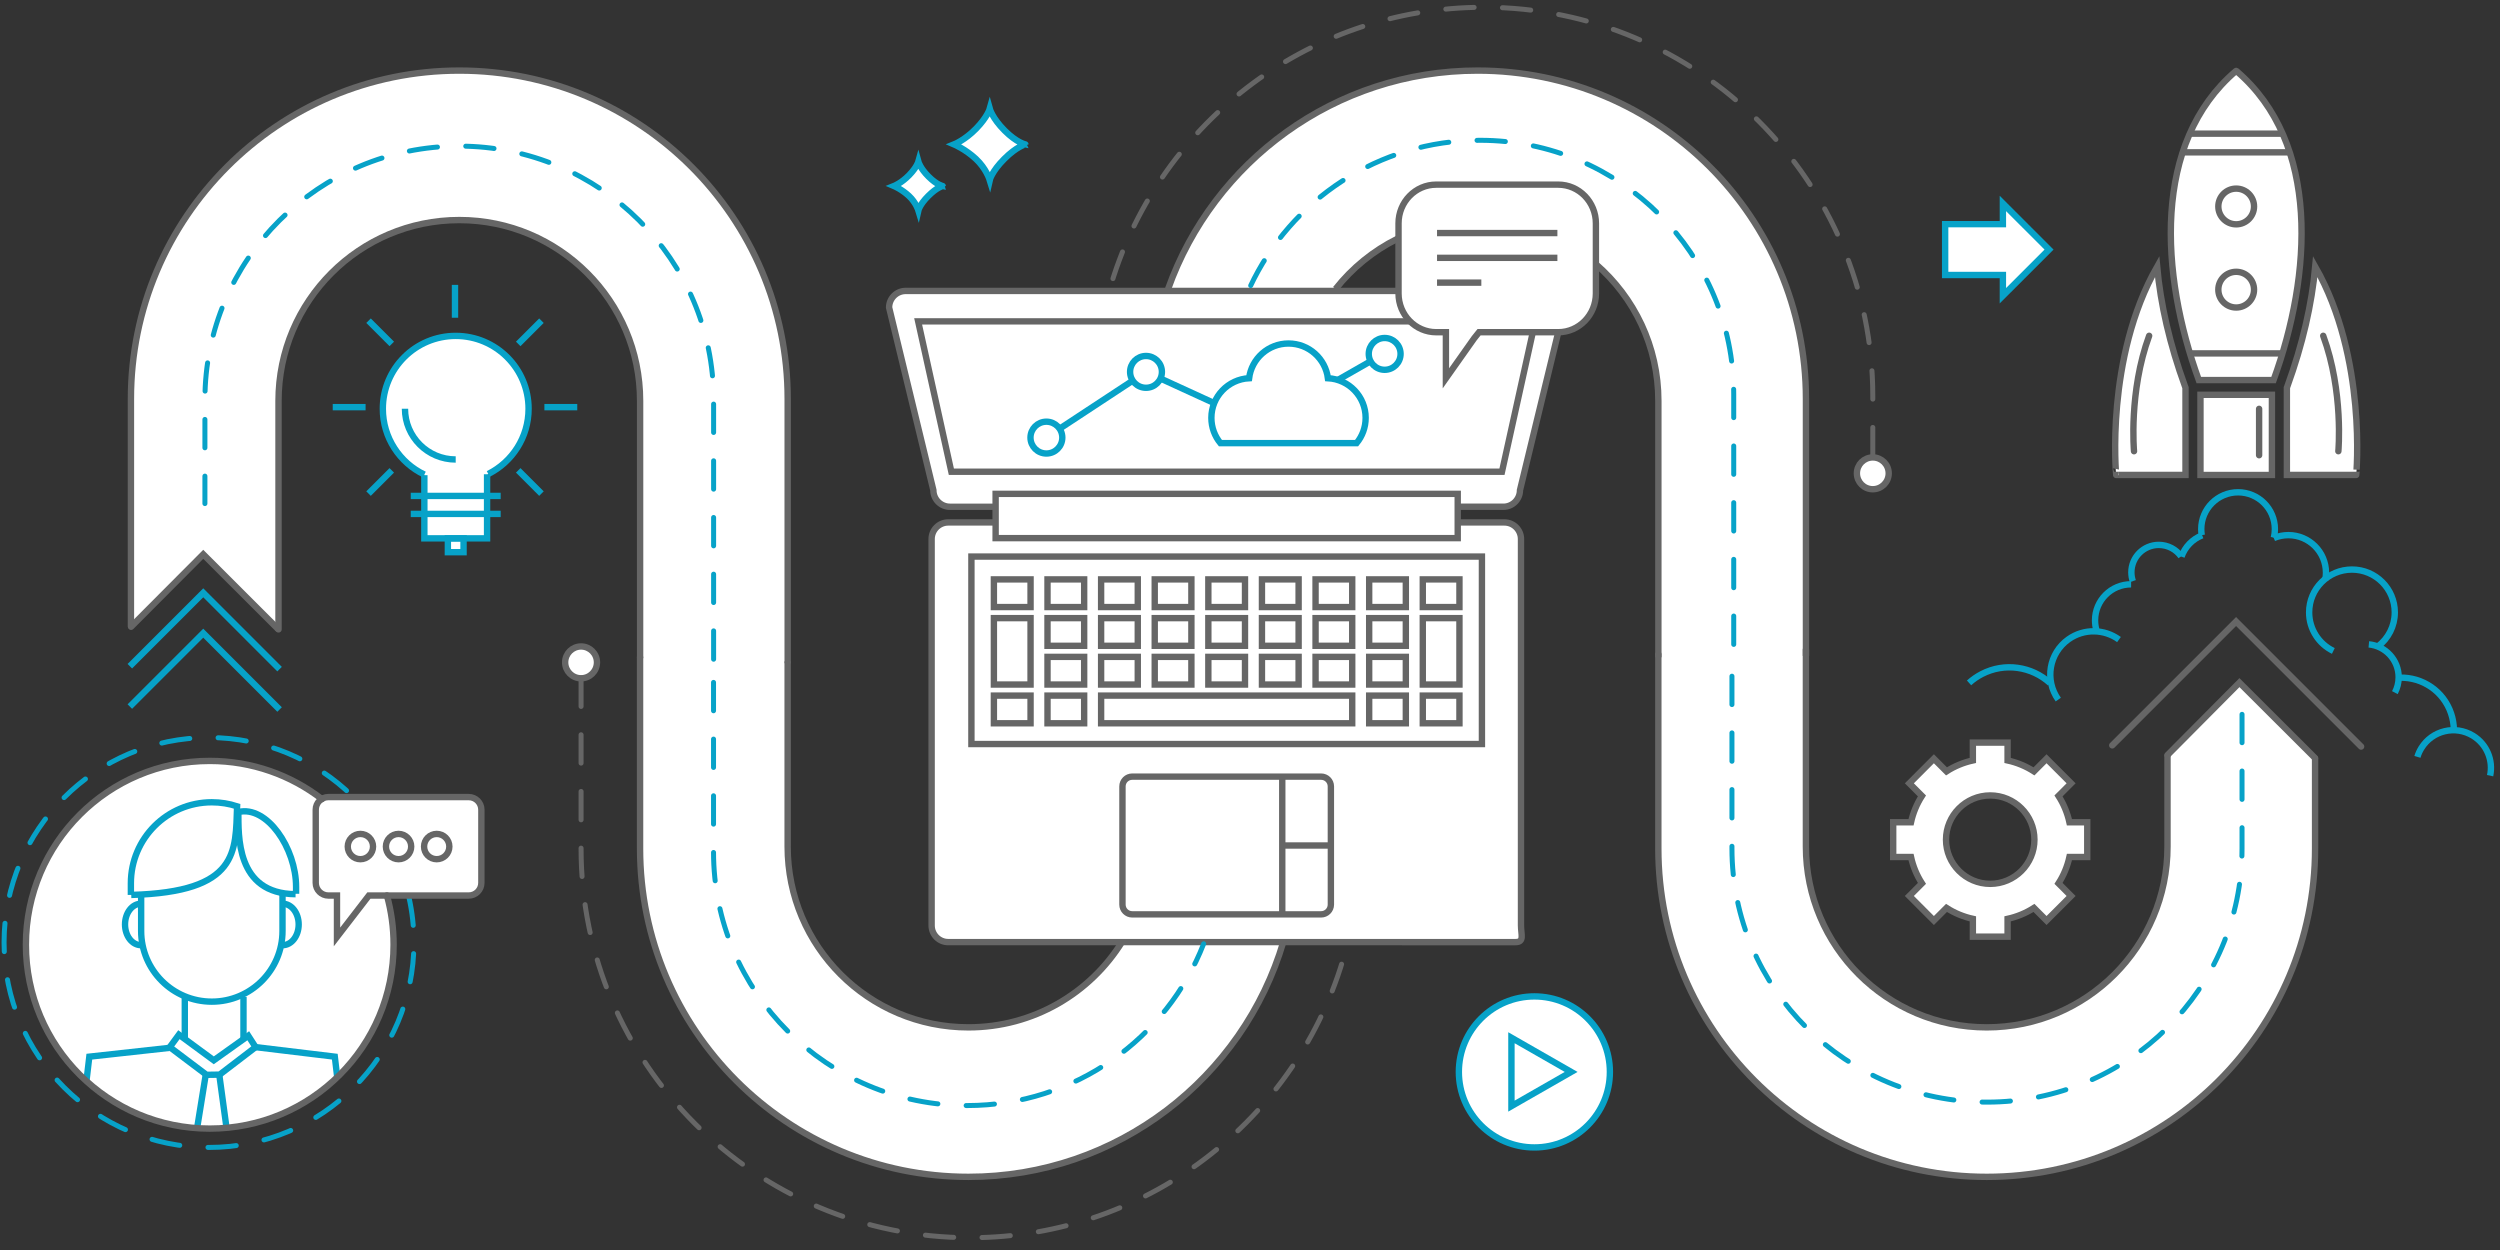 <?xml version="1.0" encoding="utf-8"?>
<!-- Generator: Adobe Illustrator 13.0.1, SVG Export Plug-In . SVG Version: 6.00 Build 14948)  -->
<!DOCTYPE svg PUBLIC "-//W3C//DTD SVG 1.1//EN" "http://www.w3.org/Graphics/SVG/1.1/DTD/svg11.dtd">
<svg version="1.1" id="Слой_1" xmlns="http://www.w3.org/2000/svg" xmlns:xlink="http://www.w3.org/1999/xlink" x="0px" y="0px"
	 width="500px" height="250px" viewBox="0 0 500 250" enable-background="new 0 0 500 250" xml:space="preserve">
<rect x="0" y="0" width="500" height="250" fill="#333333" stroke="none"/>
<g>
	<path fill="#FFFFFF" d="M116.212,129.361c-1.758,0-3.183,1.426-3.183,3.184s1.425,3.182,3.183,3.182
		c1.757,0,3.182-1.424,3.182-3.182S117.969,129.361,116.212,129.361z M374.561,97.917c1.758,0,3.183-1.425,3.183-3.182
		s-1.425-3.182-3.183-3.182c-1.757,0-3.182,1.425-3.182,3.182S372.804,97.917,374.561,97.917z M91.141,67.249
		c-8.048,0-14.573,6.524-14.573,14.573c0,5.805,3.25,10.762,8.162,13.106l0.14,0.052v12.76h4.703v2.767h3.137v-2.767h4.704V95.014
		c0,0,0.366-0.216,0.432-0.25c4.675-2.426,7.87-7.311,7.87-12.943C105.715,73.773,99.19,67.249,91.141,67.249z M384.39,176.746
		l-2.522,2.52l4.909,4.908l2.521-2.52c1.616,1.035,3.4,1.775,5.275,2.186v3.563h6.942v-3.563c1.873-0.41,3.657-1.15,5.275-2.186
		l2.52,2.52l4.911-4.908l-2.522-2.521c1.039-1.617,1.777-3.4,2.188-5.275h3.563v-6.943h-3.563c-0.411-1.873-1.149-3.656-2.188-5.273
		l2.521-2.521l-4.909-4.908l-2.52,2.52c-1.618-1.039-3.402-1.777-5.275-2.188v-3.561h-6.942v3.561
		c-1.875,0.41-3.659,1.148-5.275,2.188l-2.521-2.521l-4.908,4.912l2.521,2.52c-1.039,1.617-1.778,3.4-2.188,5.273h-3.563v6.943
		h3.563C382.611,173.344,383.351,175.127,384.39,176.746z M398.044,159.156c4.875,0,8.842,3.967,8.842,8.842
		s-3.967,8.842-8.842,8.842c-4.876,0-8.842-3.967-8.842-8.842S393.168,159.156,398.044,159.156z M447.887,136.594l-14.389,14.49
		l0.001,0.031v18.268c0,19.965-16.199,36.158-36.159,36.158c-19.961,0-36.159-16.193-36.159-36.158l0.007-89.526
		c0-36.26-29.417-65.672-65.676-65.672c-28.533,0-52.835,18.223-61.889,43.664l-0.183,0.406h-52.301c-1.836,0-3.32,1.486-3.32,3.32
		l8.854,36.525c0,1.833,1.485,3.32,3.321,3.32h9.131v2.766v0.37h-9.479c-1.835,0-3.32,1.487-3.32,3.32v77.292
		c0,1.834,1.485,3.32,3.32,3.32h34.737c-6.388,10.236-17.75,17.051-30.696,17.051c-19.961,0-36.158-16.193-36.158-36.158v-37.029
		l0.006,0.1V79.857c0-36.26-29.417-65.672-65.676-65.672c-36.25,0-65.672,29.412-65.672,65.672v45.401l0.029,0.161L40.65,110.93
		l14.874,14.857l0.177,0.162v-45.71c0-19.964,16.2-36.158,36.159-36.158c19.962,0,36.16,16.194,36.16,36.158v51.291l-0.007-0.145
		v38.381c0,36.26,29.417,65.672,65.676,65.672c29.745,0,54.892-19.807,62.958-46.947h46.446c1.833,0,1.106-1.486,1.106-3.32v-77.292
		c0-1.833-1.484-3.32-3.32-3.32h-9.336v-3.136h9.131c1.833,0,3.32-1.487,3.32-3.32l7.598-31.341l0.052-0.25
		c4.163,0,7.537-3.469,7.537-7.748v-5.829l0.035,0.005c7.63,6.63,12.456,16.403,12.456,27.3l-0.006,89.527
		c0,36.26,29.416,65.672,65.676,65.672c36.25,0,65.671-29.412,65.671-65.672l-0.012-18.094L447.887,136.594z M279.745,58.256
		l-0.196-0.001h-12.731l0.293-0.39c3.313-4.198,7.534-7.644,12.366-10.041l0.229-0.11L279.745,58.256z M306.877,199.352
		c-8.341,0-15.104,6.762-15.104,15.104c0,8.34,6.763,15.104,15.104,15.104s15.103-6.764,15.103-15.104
		C321.979,206.113,315.218,199.352,306.877,199.352z M454.383,95.062V79.029h-14.291v16.033H454.383z M454.714,76.079
		c7.676-21.116,9.382-47.424-7.404-61.786c-0.053-0.045-0.066-0.058-0.145,0c-16.786,14.361-15.079,40.669-7.404,61.786
		C440.808,76.079,453.67,76.079,454.714,76.079z M437.099,95.062V77.606l-0.132-0.362c-3.024-8.32-4.857-16.334-5.545-23.842
		c-10.417,18.277-8.188,41.659-8.188,41.659H437.099z M463.053,53.403c-0.688,7.507-2.521,15.522-5.545,23.842l-0.132,0.362v17.456
		h13.864C471.24,95.062,473.47,71.68,463.053,53.403z M400.578,59.215l9.229-9.228l-9.229-9.229V44.9H389.03v10.174h11.548V59.215z
		 M197.949,36.074c0,0,0.382-1.697,2.905-4.221s4.22-2.905,4.22-2.905s-1.696-0.313-4.15-2.767
		c-2.455-2.455-2.975-4.359-2.975-4.359s-0.45,1.626-2.698,3.944s-4.427,3.182-4.427,3.182s2.281,0.968,4.357,2.905
		C197.258,33.792,197.949,36.074,197.949,36.074z M183.674,42.139c0,0,0.261-1.159,1.984-2.881c1.723-1.724,2.882-1.984,2.882-1.984
		s-1.159-0.213-2.835-1.89s-2.031-2.977-2.031-2.977s-0.307,1.11-1.843,2.693c-1.534,1.583-3.022,2.173-3.022,2.173
		s1.559,0.66,2.977,1.984C183.204,40.58,183.674,42.139,183.674,42.139z M93.742,159.486H65.678c-0.486,0-0.936,0.143-1.322,0.381
		c-6.203-4.773-13.972-7.613-22.406-7.613c-20.307,0-36.768,16.461-36.768,36.768s16.461,36.768,36.768,36.768
		s36.77-16.461,36.77-36.768c0-3.41-0.465-6.711-1.334-9.844h16.356c1.399,0,2.532-1.135,2.532-2.531v-14.629
		C96.274,160.619,95.141,159.486,93.742,159.486z"/>
</g>
<g>
	<g>
		<path fill="none" stroke="#07A2C8" stroke-width="1.276" d="M84.874,94.914c-4.912-2.344-8.306-7.356-8.306-13.161
			c0-8.049,6.525-14.573,14.573-14.573c8.049,0,14.574,6.524,14.574,14.573c0,5.71-3.285,10.653-8.067,13.043"/>
		<path fill="none" stroke="#07A2C8" stroke-width="1.276" d="M91.141,91.898c-5.604,0-10.145-4.542-10.145-10.146"/>
	</g>
	<polyline fill="none" stroke="#07A2C8" stroke-width="1.276" points="97.414,94.849 97.414,107.67 84.87,107.67 84.87,95.035 	"/>
	<line fill="none" stroke="#07A2C8" stroke-width="1.276" x1="82.149" y1="99.185" x2="100.134" y2="99.185"/>
	<line fill="none" stroke="#07A2C8" stroke-width="1.276" x1="82.149" y1="102.782" x2="100.134" y2="102.782"/>
	<rect x="89.573" y="107.67" fill="none" stroke="#07A2C8" stroke-width="1.276" width="3.137" height="2.768"/>
	<g>
		<g>
			<line fill="none" stroke="#07A2C8" stroke-width="1.276" x1="66.545" y1="81.43" x2="73.117" y2="81.43"/>
			<line fill="none" stroke="#07A2C8" stroke-width="1.276" x1="108.88" y1="81.43" x2="115.453" y2="81.43"/>
		</g>
		<g>
			<line fill="none" stroke="#07A2C8" stroke-width="1.276" x1="73.708" y1="98.721" x2="78.355" y2="94.074"/>
			<line fill="none" stroke="#07A2C8" stroke-width="1.276" x1="103.643" y1="68.786" x2="108.291" y2="64.138"/>
		</g>
		<g>
			<line fill="none" stroke="#07A2C8" stroke-width="1.276" x1="73.708" y1="64.138" x2="78.355" y2="68.786"/>
			<line fill="none" stroke="#07A2C8" stroke-width="1.276" x1="103.643" y1="94.074" x2="108.291" y2="98.721"/>
		</g>
		<g>
			<line fill="none" stroke="#07A2C8" stroke-width="1.276" x1="90.999" y1="56.976" x2="90.999" y2="63.548"/>
		</g>
	</g>
</g>
<g>
	<g>
		<circle fill="none" stroke="#666666" stroke-width="1.276" cx="116.212" cy="132.475" r="3.182"/>
		<g>
			<path fill="none" stroke="#666666" stroke-linecap="round" stroke-dasharray="5.669" d="M116.214,135.617v34.129
				c0,42.955,34.849,77.797,77.802,77.797l0,0c36.329,0,66.87-24.938,75.415-58.627c0.031-0.129,0.064-0.256,0.096-0.385"/>
		</g>
	</g>
	<g>
		<circle fill="none" stroke="#666666" stroke-width="1.276" cx="374.561" cy="94.666" r="3.182"/>
		<g>
			<path fill="none" stroke="#666666" stroke-linecap="round" stroke-dasharray="5.669" d="M374.559,91.16V79.254
				c0-42.955-34.849-77.798-77.802-77.798l0,0c-35.619,0-65.673,23.972-74.887,56.662"/>
		</g>
	</g>
	<g>
		<path fill="none" stroke="#666666" stroke-width="1.276" stroke-linecap="round" d="M157.534,132.383V79.788
			c0-36.259-29.417-65.672-65.676-65.672l0,0c-36.25,0-65.672,29.413-65.672,65.672v45.401"/>
		<path fill="none" stroke="#666666" stroke-width="1.276" stroke-linecap="round" d="M128.02,131.461V80.169
			c0-19.963-16.198-36.158-36.16-36.158l0,0c-19.959,0-36.159,16.195-36.159,36.158v45.709"/>
	</g>
	<g>
		<path fill="none" stroke="#666666" stroke-width="1.276" d="M128.013,131.314v38.381c0,36.26,29.417,65.674,65.676,65.674l0,0
			c29.784,0,54.959-19.857,62.992-47.053"/>
		<path fill="none" stroke="#666666" stroke-width="1.276" d="M157.528,132.283v37.031c0,19.963,16.197,36.158,36.158,36.158l0,0
			c12.98,0,24.371-6.85,30.749-17.131"/>
	</g>
	<g>
		<path fill="none" stroke="#666666" stroke-width="1.276" d="M361.188,131.178v-51.39c0-36.259-29.417-65.672-65.676-65.672l0,0
			c-28.533,0-52.835,18.222-61.889,43.664"/>
		<path fill="none" stroke="#666666" stroke-width="1.276" d="M279.477,47.756c-4.832,2.396-9.054,5.843-12.366,10.04"/>
		<path fill="none" stroke="#666666" stroke-width="1.276" d="M331.673,131.461V80.169c0-10.908-4.836-20.69-12.479-27.32"/>
	</g>
	<g>
		<path fill="none" stroke="#666666" stroke-width="1.276" stroke-linecap="round" d="M331.667,130.854v38.842
			c0,36.26,29.416,65.674,65.676,65.674l0,0c36.25,0,65.671-29.414,65.671-65.674v-17.982"/>
		<path fill="none" stroke="#666666" stroke-width="1.276" stroke-linecap="round" d="M361.181,129.932v39.383
			c0,19.963,16.198,36.158,36.159,36.158l0,0c19.96,0,36.159-16.195,36.159-36.158v-18.109"/>
	</g>
	<g>
		<g>
			<path fill="none" stroke="#666666" stroke-width="1.276" stroke-linecap="round" d="M417.45,171.4v-6.943h-3.563
				c-0.411-1.873-1.149-3.658-2.188-5.275l2.521-2.52l-4.909-4.91l-2.52,2.52c-1.618-1.037-3.402-1.777-5.275-2.186v-3.563h-6.942
				v3.563c-1.875,0.408-3.659,1.148-5.275,2.186l-2.521-2.52l-4.908,4.91l2.521,2.52c-1.039,1.617-1.778,3.402-2.188,5.275h-3.563
				v6.943h3.563c0.41,1.873,1.149,3.658,2.188,5.275l-2.522,2.52l4.909,4.908l2.521-2.52c1.616,1.037,3.4,1.777,5.275,2.188v3.563
				h6.942v-3.563c1.873-0.41,3.657-1.15,5.275-2.188l2.52,2.52l4.911-4.908l-2.522-2.52c1.039-1.617,1.777-3.402,2.188-5.275H417.45
				z M398.044,176.77c-4.876,0-8.842-3.965-8.842-8.84c0-4.877,3.966-8.844,8.842-8.844c4.875,0,8.842,3.967,8.842,8.844
				C406.886,172.805,402.919,176.77,398.044,176.77z"/>
		</g>
	</g>
	<polyline fill="none" stroke="#666666" stroke-width="1.276" stroke-linecap="round" points="463.002,151.602 447.887,136.525 
		433.498,151.014 	"/>
	<polyline fill="none" stroke="#666666" stroke-width="1.276" stroke-linecap="round" points="472.22,149.309 447.215,124.304 
		422.451,149.07 	"/>
</g>
<polyline fill="none" stroke="#666666" stroke-width="1.276" stroke-linecap="round" points="55.524,125.719 40.65,110.861 
	26.215,125.35 "/>
<g>
	<polyline fill="none" stroke="#07A2C8" stroke-width="1.276" points="55.917,133.83 40.65,118.562 25.968,133.244 	"/>
	<polyline fill="none" stroke="#07A2C8" stroke-width="1.276" points="55.917,141.902 40.65,126.633 25.968,141.314 	"/>
</g>
<g>
	<g>
		<g>
			<path fill="none" stroke="#666666" stroke-width="1.276" d="M291.104,104.488h9.775c1.836,0,3.32,1.487,3.32,3.32v77.293
				c0,1.832,0.727,3.32-1.106,3.32H189.645c-1.835,0-3.32-1.488-3.32-3.32v-77.293c0-1.833,1.485-3.32,3.32-3.32h9.131"/>
			<path fill="none" stroke="#666666" stroke-width="1.276" d="M311.593,66.691l-7.598,31.341c0,1.833-1.487,3.32-3.32,3.32h-9.317
				"/>
			<path fill="none" stroke="#666666" stroke-width="1.276" d="M199.077,101.352h-9.083c-1.836,0-3.321-1.487-3.321-3.32
				l-8.854-36.525c0-1.834,1.484-3.319,3.32-3.319h98.41"/>
			<polyline fill="none" stroke="#666666" stroke-width="1.276" points="306.56,66.45 300.397,94.342 190.27,94.342 
				183.629,64.274 281.861,64.274 			"/>
			<polygon fill="none" stroke="#666666" stroke-width="1.276" points="291.544,107.625 199.125,107.625 199.125,104.118 
				199.125,98.77 291.544,98.77 			"/>
			<rect x="194.282" y="111.313" fill="none" stroke="#666666" stroke-width="1.276" width="102.104" height="37.494"/>
			<g>
				<path fill="none" stroke="#666666" stroke-width="1.276" d="M266.176,180.922c0,1.076-0.874,1.951-1.95,1.951h-37.784
					c-1.076,0-1.949-0.875-1.949-1.951v-23.645c0-1.076,0.873-1.949,1.949-1.949h37.784c1.076,0,1.95,0.873,1.95,1.949V180.922z"/>
				<line fill="none" stroke="#666666" stroke-width="1.276" x1="256.452" y1="155.334" x2="256.452" y2="182.865"/>
				<line fill="none" stroke="#666666" stroke-width="1.276" x1="265.998" y1="169.1" x2="256.175" y2="169.1"/>
			</g>
			<g>
				<g>
					<rect x="198.779" y="115.879" fill="none" stroke="#666666" stroke-width="1.276" width="7.333" height="5.533"/>
					<rect x="209.5" y="115.879" fill="none" stroke="#666666" stroke-width="1.276" width="7.333" height="5.533"/>
					<rect x="220.223" y="115.879" fill="none" stroke="#666666" stroke-width="1.276" width="7.332" height="5.533"/>
					<rect x="230.946" y="115.879" fill="none" stroke="#666666" stroke-width="1.276" width="7.332" height="5.533"/>
					<rect x="241.667" y="115.879" fill="none" stroke="#666666" stroke-width="1.276" width="7.333" height="5.533"/>
					<rect x="252.39" y="115.879" fill="none" stroke="#666666" stroke-width="1.276" width="7.333" height="5.533"/>
					<rect x="263.112" y="115.879" fill="none" stroke="#666666" stroke-width="1.276" width="7.333" height="5.533"/>
					<rect x="273.835" y="115.879" fill="none" stroke="#666666" stroke-width="1.276" width="7.332" height="5.533"/>
					<rect x="284.557" y="115.879" fill="none" stroke="#666666" stroke-width="1.276" width="7.333" height="5.533"/>
				</g>
				<rect x="209.5" y="123.626" fill="none" stroke="#666666" stroke-width="1.276" width="7.333" height="5.534"/>
				<rect x="220.223" y="123.626" fill="none" stroke="#666666" stroke-width="1.276" width="7.332" height="5.534"/>
				<rect x="230.946" y="123.626" fill="none" stroke="#666666" stroke-width="1.276" width="7.332" height="5.534"/>
				<rect x="241.667" y="123.626" fill="none" stroke="#666666" stroke-width="1.276" width="7.333" height="5.534"/>
				<rect x="252.39" y="123.626" fill="none" stroke="#666666" stroke-width="1.276" width="7.333" height="5.534"/>
				<rect x="263.112" y="123.626" fill="none" stroke="#666666" stroke-width="1.276" width="7.333" height="5.534"/>
				<rect x="273.835" y="123.626" fill="none" stroke="#666666" stroke-width="1.276" width="7.332" height="5.534"/>
				<rect x="198.779" y="123.626" fill="none" stroke="#666666" stroke-width="1.276" width="7.333" height="13.282"/>
				<rect x="284.557" y="123.626" fill="none" stroke="#666666" stroke-width="1.276" width="7.333" height="13.282"/>
				<rect x="220.223" y="131.375" fill="none" stroke="#666666" stroke-width="1.276" width="7.332" height="5.533"/>
				<rect x="209.5" y="131.375" fill="none" stroke="#666666" stroke-width="1.276" width="7.333" height="5.533"/>
				<rect x="230.946" y="131.375" fill="none" stroke="#666666" stroke-width="1.276" width="7.332" height="5.533"/>
				<rect x="263.112" y="131.375" fill="none" stroke="#666666" stroke-width="1.276" width="7.333" height="5.533"/>
				<rect x="273.835" y="131.375" fill="none" stroke="#666666" stroke-width="1.276" width="7.332" height="5.533"/>
				<rect x="241.667" y="131.375" fill="none" stroke="#666666" stroke-width="1.276" width="7.333" height="5.533"/>
				<rect x="252.39" y="131.375" fill="none" stroke="#666666" stroke-width="1.276" width="7.333" height="5.533"/>
				<rect x="198.779" y="139.121" fill="none" stroke="#666666" stroke-width="1.276" width="7.333" height="5.535"/>
				<rect x="209.5" y="139.121" fill="none" stroke="#666666" stroke-width="1.276" width="7.333" height="5.535"/>
				<rect x="220.223" y="139.121" fill="none" stroke="#666666" stroke-width="1.276" width="50.222" height="5.535"/>
				<rect x="273.835" y="139.121" fill="none" stroke="#666666" stroke-width="1.276" width="7.332" height="5.535"/>
				<rect x="284.557" y="139.121" fill="none" stroke="#666666" stroke-width="1.276" width="7.333" height="5.535"/>
			</g>
		</g>
	</g>
	<g>
		<path fill="none" stroke="#666666" stroke-width="1.276" d="M287.241,36.927h24.403c4.163,0,7.537,3.468,7.537,7.748v14.02
			c0,4.278-3.374,7.748-7.537,7.748H295.81l-0.96,1.198l-5.67,8.024v-9.223h-1.938c-4.162,0-7.536-3.47-7.536-7.748v-14.02
			C279.705,40.395,283.079,36.927,287.241,36.927z"/>
		<g>
			<line fill="none" stroke="#666666" stroke-width="1.276" x1="311.479" y1="46.612" x2="287.407" y2="46.612"/>
			<line fill="none" stroke="#666666" stroke-width="1.276" x1="311.479" y1="51.569" x2="287.407" y2="51.569"/>
			<line fill="none" stroke="#666666" stroke-width="1.276" x1="296.267" y1="56.527" x2="287.407" y2="56.527"/>
		</g>
	</g>
</g>
<g>
	<circle fill="none" stroke="#07A2C8" stroke-width="1.276" cx="306.876" cy="214.385" r="15.103"/>
	<path fill="none" stroke="#07A2C8" stroke-width="1.276" d="M302.287,221.225l0.001-13.68l11.944,6.84L302.287,221.225z"/>
</g>
<g>
	<path fill="none" stroke="#666666" stroke-width="1.276" stroke-linecap="round" d="M447.31,14.224
		c-0.053-0.045-0.066-0.059-0.145,0c-16.786,14.361-15.079,40.669-7.404,61.785c1.047,0,13.909,0,14.953,0
		C462.39,54.893,464.096,28.585,447.31,14.224z"/>
	<g>
		<path fill="none" stroke="#666666" stroke-width="1.276" stroke-linecap="round" d="M467.672,90.244
			c0,0,1.081-11.894-3.029-23.085"/>
		<path fill="none" stroke="#666666" stroke-width="1.276" stroke-linecap="round" d="M426.804,90.244
			c0,0-1.082-11.894,3.027-23.085"/>
	</g>
	<g>
		<path fill="none" stroke="#666666" stroke-width="1.276" stroke-linecap="round" d="M463.053,53.333
			c-0.688,7.508-2.521,15.522-5.545,23.842l-0.132,0.362v17.455h13.864C471.24,94.993,473.47,71.612,463.053,53.333z"/>
		<path fill="none" stroke="#666666" stroke-width="1.276" stroke-linecap="round" d="M431.422,53.333
			c0.688,7.508,2.521,15.522,5.545,23.842l0.132,0.362v17.455h-13.864C423.234,94.993,421.005,71.612,431.422,53.333z"/>
	</g>
	<circle fill="none" stroke="#666666" stroke-width="1.276" stroke-linecap="round" cx="447.237" cy="41.294" r="3.572"/>
	<circle fill="none" stroke="#666666" stroke-width="1.276" stroke-linecap="round" cx="447.237" cy="57.932" r="3.572"/>
	
		<line fill="none" stroke="#666666" stroke-width="1.276" stroke-linecap="round" x1="436.66" y1="30.47" x2="457.814" y2="30.47"/>
	
		<line fill="none" stroke="#666666" stroke-width="1.276" stroke-linecap="round" x1="438.127" y1="26.737" x2="456.348" y2="26.737"/>
	
		<line fill="none" stroke="#666666" stroke-width="1.276" stroke-linecap="round" x1="438.101" y1="70.677" x2="456.374" y2="70.677"/>
	<g>
		
			<rect x="440.092" y="78.959" fill="none" stroke="#666666" stroke-width="1.276" stroke-linecap="round" width="14.291" height="16.033"/>
		
			<line fill="none" stroke="#666666" stroke-width="1.276" stroke-linecap="round" x1="451.823" y1="81.768" x2="451.823" y2="91.046"/>
	</g>
</g>
<g>
	<path fill="none" stroke="#07A2C8" stroke-width="1.276" d="M411.654,139.916c-2.765-3.896-1.848-9.295,2.049-12.059
		c3.106-2.205,7.174-2.066,10.094,0.055"/>
	<path fill="none" stroke="#07A2C8" stroke-width="1.276" d="M419.313,126.143c-0.197-0.657-0.302-1.35-0.302-2.07
		c0-3.983,3.229-7.214,7.212-7.214"/>
	<path fill="none" stroke="#07A2C8" stroke-width="1.276" d="M393.81,136.578c0.748-0.676,1.594-1.27,2.529-1.756
		c4.6-2.395,10.038-1.523,13.662,1.783"/>
	<path fill="none" stroke="#07A2C8" stroke-width="1.276" d="M483.482,151.375c0.181-0.602,0.442-1.188,0.786-1.746
		c2.169-3.539,6.796-4.648,10.334-2.479c2.791,1.713,4.071,4.955,3.42,7.984"/>
	<path fill="none" stroke="#07A2C8" stroke-width="1.276" d="M426.563,116.227c-0.188-0.554-0.29-1.146-0.29-1.764
		c0-3.029,2.456-5.484,5.484-5.484c1.84,0,3.469,0.905,4.465,2.296"/>
	<path fill="none" stroke="#07A2C8" stroke-width="1.276" d="M436.297,111.335c0.691-1.958,2.212-3.525,4.142-4.277"/>
	<path fill="none" stroke="#07A2C8" stroke-width="1.276" d="M440.347,107.025c-0.063-0.392-0.098-0.793-0.098-1.203
		c0-4.067,3.296-7.364,7.363-7.364s7.364,3.297,7.364,7.364c0,0.593-0.071,1.169-0.203,1.722"/>
	<path fill="none" stroke="#07A2C8" stroke-width="1.276" d="M454.756,107.615c0.899-0.38,1.888-0.59,2.925-0.59
		c4.149,0,7.514,3.364,7.514,7.514c0,0.481-0.045,0.952-0.133,1.408"/>
	<path fill="none" stroke="#07A2C8" stroke-width="1.276" d="M479.979,135.535c4.484-0.117,8.713,2.666,10.23,7.135
		c0.371,1.09,0.552,2.201,0.563,3.293"/>
	<path fill="none" stroke="#07A2C8" stroke-width="1.276" d="M473.764,128.871c3.349,0.322,5.968,3.146,5.968,6.58
		c0,1.109-0.273,2.156-0.758,3.076"/>
	<path fill="none" stroke="#07A2C8" stroke-width="1.276" d="M466.667,130.191c-2.865-1.387-4.84-4.32-4.84-7.716
		c0-4.73,3.835-8.565,8.565-8.565c4.731,0,8.566,3.835,8.566,8.565c0,2.765-1.311,5.224-3.345,6.791"/>
</g>
<polygon fill="none" stroke="#07A2C8" stroke-width="1.276" points="389.03,55.005 400.578,55.005 400.578,59.146 409.807,49.919 
	400.578,40.691 400.578,44.832 389.03,44.832 "/>
<g>
	<path fill="none" stroke="#07A2C8" stroke-width="1.276" d="M200.854,31.784c-2.523,2.523-2.905,4.221-2.905,4.221
		s-0.69-2.282-2.768-4.221c-2.076-1.938-4.357-2.905-4.357-2.905s2.179-0.864,4.427-3.182s2.698-3.943,2.698-3.943
		s0.52,1.903,2.975,4.358c2.454,2.455,4.15,2.767,4.15,2.767S203.377,29.261,200.854,31.784z"/>
	<path fill="none" stroke="#07A2C8" stroke-width="1.276" d="M185.659,39.188c-1.724,1.723-1.984,2.882-1.984,2.882
		s-0.471-1.559-1.889-2.882c-1.418-1.324-2.977-1.984-2.977-1.984s1.488-0.59,3.022-2.173c1.536-1.583,1.843-2.693,1.843-2.693
		s0.355,1.3,2.031,2.977c1.676,1.677,2.835,1.89,2.835,1.89S187.381,37.464,185.659,39.188z"/>
</g>
<g>
	<g>
		<g>
			<polyline fill="none" stroke="#07A2C8" stroke-width="1.276" points="17.301,216.104 17.865,211.334 33.899,209.568 			"/>
			<path fill="none" stroke="#07A2C8" stroke-width="1.276" d="M25.591,226.688"/>
		</g>
		<g>
			<polyline fill="none" stroke="#07A2C8" stroke-width="1.276" points="67.437,215.361 66.96,211.334 50.907,209.4 			"/>
			<path fill="none" stroke="#07A2C8" stroke-width="1.276" d="M59.234,226.688"/>
		</g>
		<polygon fill="none" stroke="#07A2C8" stroke-width="1.276" points="33.953,209.426 41.3,214.965 43.929,214.926 51.117,209.426 
			49.649,207.15 42.754,212.066 35.786,206.932 		"/>
		<g>
			<line fill="none" stroke="#07A2C8" stroke-width="1.276" x1="36.959" y1="199.377" x2="36.959" y2="207.664"/>
			<line fill="none" stroke="#07A2C8" stroke-width="1.276" x1="48.696" y1="199.377" x2="48.696" y2="207.664"/>
		</g>
		<line fill="none" stroke="#07A2C8" stroke-width="1.276" x1="45.289" y1="225.469" x2="43.853" y2="214.928"/>
		<line fill="none" stroke="#07A2C8" stroke-width="1.276" x1="41.16" y1="214.871" x2="39.452" y2="225.434"/>
		<path fill="none" stroke="#07A2C8" stroke-width="1.276" d="M56.501,178.471v7.723c0,7.807-6.327,14.137-14.134,14.137l0,0
			c-7.81,0-14.136-6.33-14.136-14.137v-7.207"/>
		<path fill="none" stroke="#07A2C8" stroke-width="1.276" d="M26.176,178.986v-2.342c0-8.941,7.247-16.189,16.189-16.189l0,0
			c1.764,0,3.463,0.281,5.053,0.803c-0.336,8.998,0.471,17.141-21.168,17.729"/>
		<path fill="none" stroke="#07A2C8" stroke-width="1.276" d="M59.113,178.838c-12.019-0.074-11.387-11.906-11.444-16.43
			c5.687-1.393,11.547,7.205,11.547,14.969v1.387"/>
		<path fill="none" stroke="#07A2C8" stroke-width="1.276" d="M28.194,189.033c-1.762,0-3.189-1.855-3.189-4.143
			c0-2.289,1.428-4.145,3.189-4.145"/>
		<path fill="none" stroke="#07A2C8" stroke-width="1.276" d="M56.543,180.746c1.764,0,3.192,1.855,3.192,4.145
			c0,2.287-1.429,4.143-3.192,4.143"/>
	</g>
	<path fill="none" stroke="#07A2C8" stroke-linecap="round" stroke-dasharray="5.669" d="M81.789,179.465
		c0.654,2.906,0.999,5.932,0.999,9.035c0,22.637-18.35,40.988-40.989,40.988c-22.636,0-40.987-18.352-40.987-40.988
		s18.352-40.988,40.987-40.988c11.173,0,21.302,4.471,28.695,11.719"/>
</g>
<g>
	<path fill="none" stroke="#666666" stroke-width="1.276" stroke-linecap="round" d="M77.381,179.09
		c0.872,3.139,1.338,6.445,1.338,9.863c0,20.307-16.463,36.768-36.77,36.768S5.182,209.26,5.182,188.953
		c0-20.309,16.461-36.77,36.768-36.77c8.448,0,16.23,2.85,22.439,7.639"/>
	<g>
		<path fill="none" stroke="#666666" stroke-width="1.276" stroke-linecap="round" d="M93.742,159.416H65.678
			c-1.398,0-2.531,1.135-2.531,2.533v14.627c0,1.398,1.133,2.531,2.531,2.531h1.719v8.281l6.381-8.281h19.964
			c1.399,0,2.532-1.133,2.532-2.531v-14.627C96.274,160.551,95.141,159.416,93.742,159.416z"/>
		<g>
			<circle fill="none" stroke="#666666" stroke-width="1.276" stroke-linecap="round" cx="72.08" cy="169.313" r="2.528"/>
			<circle fill="none" stroke="#666666" stroke-width="1.276" stroke-linecap="round" cx="79.711" cy="169.313" r="2.528"/>
			<circle fill="none" stroke="#666666" stroke-width="1.276" stroke-linecap="round" cx="87.342" cy="169.313" r="2.528"/>
		</g>
	</g>
</g>
<g>
	<path fill="none" stroke="#07A2C8" stroke-width="1.276" d="M271.319,88.626c1.131-1.374,1.809-3.133,1.809-5.05
		c0-4.254-3.342-7.719-7.544-7.935c-0.499-3.912-3.833-6.938-7.882-6.938s-7.383,3.026-7.884,6.938
		c-4.2,0.216-7.542,3.681-7.542,7.935c0,1.917,0.679,3.676,1.807,5.05H271.319z"/>
	<circle fill="none" stroke="#07A2C8" stroke-width="1.276" cx="209.279" cy="87.52" r="3.183"/>
	<circle fill="none" stroke="#07A2C8" stroke-width="1.276" cx="229.201" cy="74.376" r="3.182"/>
	<circle fill="none" stroke="#07A2C8" stroke-width="1.276" cx="276.933" cy="70.779" r="3.182"/>
	<line fill="none" stroke="#07A2C8" stroke-width="1.276" x1="267.575" y1="75.988" x2="274.028" y2="72.301"/>
	<line fill="none" stroke="#07A2C8" stroke-width="1.276" x1="232.034" y1="75.674" x2="242.483" y2="80.463"/>
	<line fill="none" stroke="#07A2C8" stroke-width="1.276" x1="211.815" y1="85.813" x2="226.464" y2="76.176"/>
</g>
<g>
	<path fill="none" stroke="#07A2C8" stroke-linecap="round" stroke-dasharray="5.669" d="M142.706,136.482v33.898
		c0,28.012,22.726,50.732,50.73,50.732l0,0c21.523,0,39.932-13.422,47.297-32.354"/>
	<path fill="none" stroke="#07A2C8" stroke-linecap="round" stroke-dasharray="5.669" d="M142.723,131.844V79.956
		c0-28.011-22.788-50.731-50.87-50.731l0,0c-28.08,0-50.87,22.721-50.87,50.731v20.758"/>
	<path fill="none" stroke="#07A2C8" stroke-linecap="round" stroke-dasharray="5.669" d="M346.389,135.242v34.451
		c0,28.012,22.852,50.732,51.009,50.732l0,0c28.154,0,51.007-22.721,51.007-50.732v-27.936"/>
	<path fill="none" stroke="#07A2C8" stroke-linecap="round" stroke-dasharray="5.669" d="M346.745,128.879V78.79
		c0-28.011-22.727-50.731-50.731-50.731l0,0c-20.335,0-37.89,11.982-45.978,29.271"/>
</g>
</svg>
